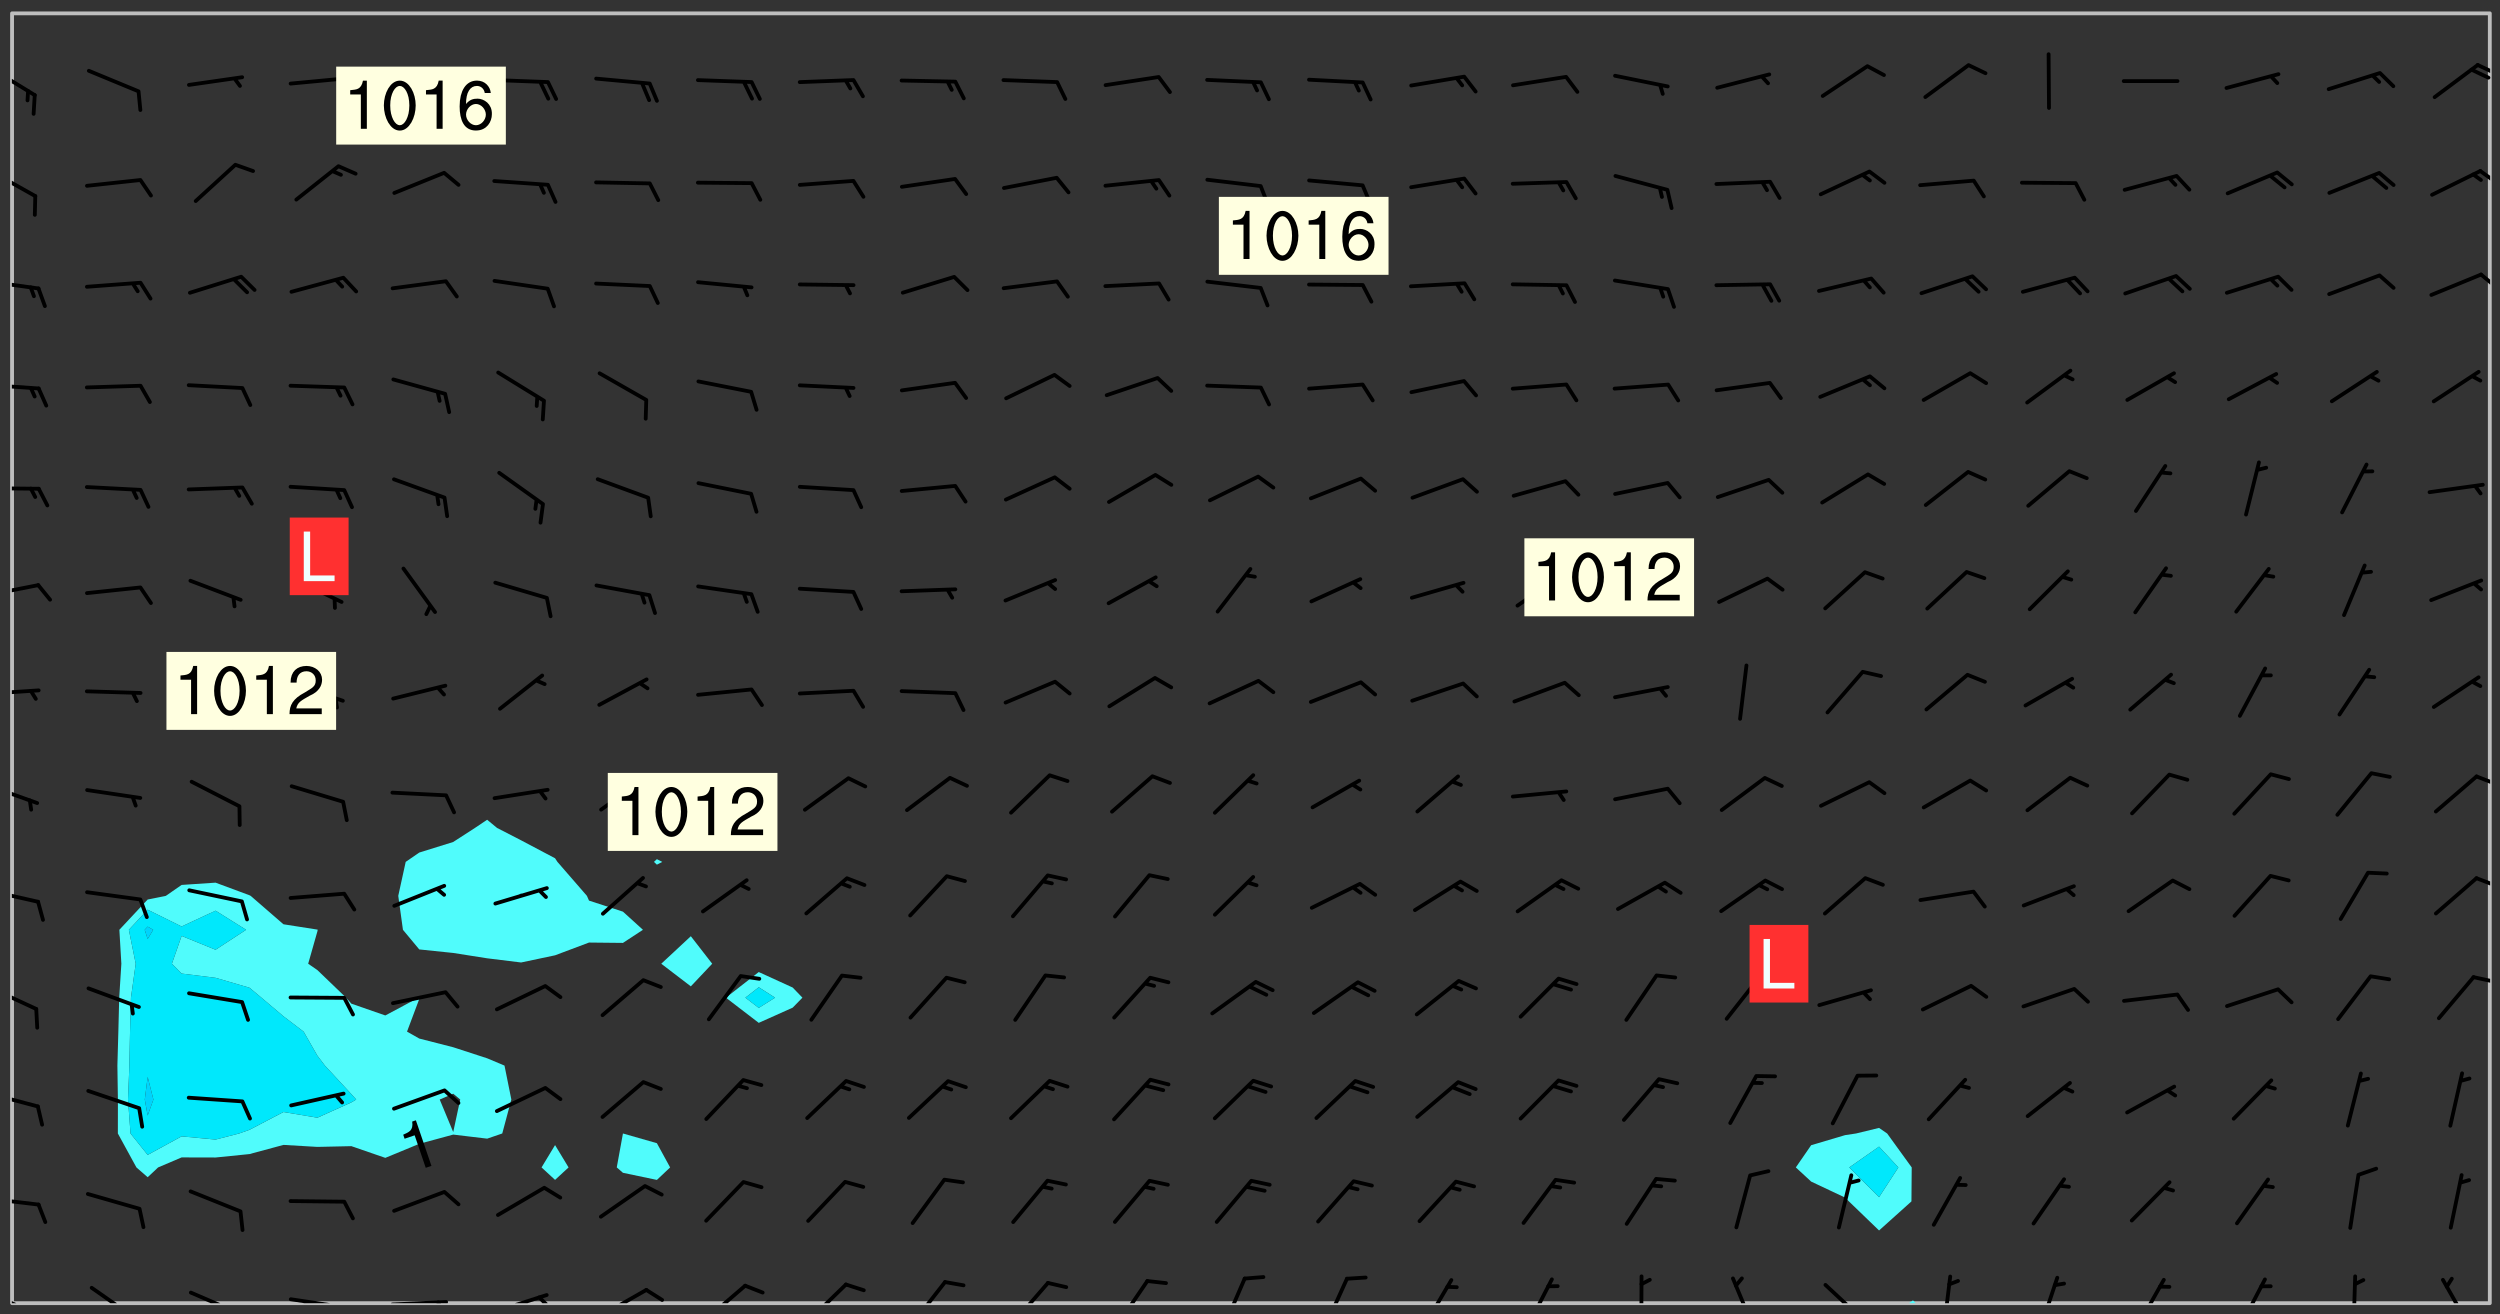 <svg xmlns="http://www.w3.org/2000/svg" role="img" xmlns:xlink="http://www.w3.org/1999/xlink" viewBox="142.45 309.95 326.84 171.84"><rect x="142.45" y="309.95" width="326.84" height="171.84" fill="#333333" stroke="none"/><defs><clipPath id="a"><path d="M144 311.672h1v168.656h-1zm0 0"/></clipPath><clipPath id="b"><path d="M144 311.672h324v168.656H144zm0 0"/></clipPath><clipPath id="c"><path d="M392 479h1v1.328h-1zm0 0"/></clipPath><clipPath id="d"><path d="M467 311.672h1v168.656h-1zm0 0"/></clipPath><clipPath id="e"><path d="M144 478h4v2.328h-4zm0 0"/></clipPath><clipPath id="f"><path d="M154 478h7v2.328h-7zm0 0"/></clipPath><clipPath id="g"><path d="M167 478h8v2.328h-8zm0 0"/></clipPath><clipPath id="h"><path d="M180 479h8v1.328h-8zm0 0"/></clipPath><clipPath id="i"><path d="M186 480h2v.328h-2zm0 0"/></clipPath><clipPath id="j"><path d="M193 479h9v1.328h-9zm0 0"/></clipPath><clipPath id="k"><path d="M199 479h2v1.328h-2zm0 0"/></clipPath><clipPath id="l"><path d="M206 479h9v1.328h-9zm0 0"/></clipPath><clipPath id="m"><path d="M212 479h3v1.328h-3zm0 0"/></clipPath><clipPath id="n"><path d="M220 478h8v2.328h-8zm0 0"/></clipPath><clipPath id="o"><path d="M226 478h4v2.328h-4zm0 0"/></clipPath><clipPath id="p"><path d="M234 477h7v3.328h-7zm0 0"/></clipPath><clipPath id="q"><path d="M247 477h7v3.328h-7zm0 0"/></clipPath><clipPath id="r"><path d="M261 477h6v3.328h-6zm0 0"/></clipPath><clipPath id="s"><path d="M274 477h6v3.328h-6zm0 0"/></clipPath><clipPath id="t"><path d="M288 477h5v3.328h-5zm0 0"/></clipPath><clipPath id="u"><path d="M302 476h4v4.328h-4zm0 0"/></clipPath><clipPath id="v"><path d="M315 476h4v4.328h-4zm0 0"/></clipPath><clipPath id="w"><path d="M328 477h5v3.328h-5zm0 0"/></clipPath><clipPath id="x"><path d="M341 476h5v4.328h-5zm0 0"/></clipPath><clipPath id="y"><path d="M356 476h2v4.328h-2zm0 0"/></clipPath><clipPath id="z"><path d="M368 476h4v4.328h-4zm0 0"/></clipPath><clipPath id="A"><path d="M380 477h7v3.328h-7zm0 0"/></clipPath><clipPath id="B"><path d="M396 476h2v4.328h-2zm0 0"/></clipPath><clipPath id="C"><path d="M408 476h4v4.328h-4zm0 0"/></clipPath><clipPath id="D"><path d="M421 477h5v3.328h-5zm0 0"/></clipPath><clipPath id="E"><path d="M435 476h4v4.328h-4zm0 0"/></clipPath><clipPath id="F"><path d="M449 476h2v4.328h-2zm0 0"/></clipPath><clipPath id="G"><path d="M461 477h5v3.328h-5zm0 0"/></clipPath><clipPath id="H"><path d="M144 466h4v2h-4zm0 0"/></clipPath><clipPath id="I"><path d="M144 452h4v3h-4zm0 0"/></clipPath><clipPath id="J"><path d="M144 438h4v5h-4zm0 0"/></clipPath><clipPath id="K"><path d="M465 437h3v2h-3zm0 0"/></clipPath><clipPath id="L"><path d="M144 426h4v3h-4zm0 0"/></clipPath><clipPath id="M"><path d="M465 424h3v2h-3zm0 0"/></clipPath><clipPath id="N"><path d="M144 412h4v4h-4zm0 0"/></clipPath><clipPath id="O"><path d="M465 411h3v2h-3zm0 0"/></clipPath><clipPath id="P"><path d="M144 399h4v2h-4zm0 0"/></clipPath><clipPath id="Q"><path d="M144 386h4v3h-4zm0 0"/></clipPath><clipPath id="R"><path d="M144 373h4v2h-4zm0 0"/></clipPath><clipPath id="S"><path d="M144 359h4v2h-4zm0 0"/></clipPath><clipPath id="T"><path d="M144 346h4v2h-4zm0 0"/></clipPath><clipPath id="U"><path d="M466 345h2v3h-2zm0 0"/></clipPath><clipPath id="V"><path d="M144 331h4v5h-4zm0 0"/></clipPath><clipPath id="W"><path d="M466 332h2v2h-2zm0 0"/></clipPath><clipPath id="X"><path d="M144 318h4v5h-4zm0 0"/></clipPath><clipPath id="Y"><path d="M466 318h2v2h-2zm0 0"/></clipPath><clipPath id="Z"><path d="M465 318h3v3h-3zm0 0"/></clipPath><g id="aa" clip-path="url(#clip1)"><path fill="#fff" fill-opacity="0" fill-rule="evenodd" d="M0 0h1000v1000H0zm0 0"/><path fill="#d3d3d3" fill-opacity="0" fill-rule="evenodd" d="M162.152 355.867l-.234.293.059.234.117.172.176.234.293.348.113.059.117-.172.059-.234.176-.176.465-.176h.699l.234.293.289.816.059.176.176.23.352.234.699.699.172.176.234.348.234.41.289.582.41.465.23.234.234.176.117.23.176.293.172 1.164v.234l.059.289.059.117.117.117.348.41.117.172.176.176.176.234.117.172.172.352.059.234.234.406.234-.059-.176.176-.059.93h-.582l-.234-.113-.348.113-.117.117-.059.293-.059.176-.117.172-.465.293-.059.234-.059.113v.645l.059.172v.41l.059.059v.406l.059.406.117.176.059.059.23.641-.059.293v.699l-.059.582v.234l-.059.23-.055.352v1.922l.055.117h.426l-.367.117-.023.352.891 1.168 1.742.539 1.34.359v.539l.09.809.535.715 1.52.27.891-.086.09 1.164.535.18 1.16-.18 2.055-.984 1.16-.363 1.879-.176 1.695-.18-.18.719-1.516.086-1.25.09-.805.27-1.074.809.27.719.535.898-.18.625-.266.809.266 1.078.625.898.805.18 1.25-.18-.266.723.098.504.055.293v.172l.059.293v.406l.176.117.352.117h.406l.293-.176.113-.117.059-.117.117-.23.059-.176.352-.465.23-.176.176-.059.176.059.059.176.117.988.055.469.059.172.117.234.176.059.816.059h.289l.117.234.059.406.059.352v1.105l.117.293.117.348.289.699.176.352.582.754.352.176.172.059.469.234.641.465.348.234.293.176.293.055.23.062.816.348.293.176.113.172.352.352.117.176.523.641v.289l.059.352v.348l.059.352.059.289.117.059.172.059h.176l.582.234.176.117.176.289.176.234.113.234.293.23.117.117v.41l.059.055.289.234.234.117.059.117.117.172.059.117.23.234.059.176.234.059.117.059-.117.113-.059.117v.117l-.117.293-.117.289v.582l.176.117.117.059.059.117.117.117.113.059.176.348.059.352.059.406v.176l-.059.176-.117.699v.172l.117.176.293.293h.406l.176.117.117.172.117.293v.234h-.527l-.23-.234h-.234l-.176.059-.059.699.059.348.117.176.176.41.117.23.289.469.176.055h.523l.234.059.758.641.059.293v.234l.059.059.23.348v.352l-.117.172v.293l.293.289.293.176.172.059.293.176.293.117.582.406.289.234.293.176.219.16.016.012.23.176.641.523.176.234.117.176.176.176.113.172v.641l.117.176.469.117.582.117.234.059.23.113.293.117.113.059.586.352.289.172.176.062.176.055.176.059.699.352.289.176.234.055.289.176.234.117.641.406.293.117.172.059.234.059.41.059.23.059.234.117.059.172-.41.176.469.059.059.293.113.234.176.055.234.059.176.059.406.117.641.234.117.172.059.234v.176l-.059.117-.059.406.234.234.117.059.348.117.641.23.176.117.289.117.176.176.234.465.582 1.105.176.176.348.176.176.117.352.117 1.047.523.234.059.465.113.293.059.465.176.758.582.234.234.348.465.176.176.289.234.816.699.293.176.289.289.293.176.293.289.695.641.176.176.293.234.289.234.469.289.641.582.348.234.234.293.348.348.352.465.934.992.348.406.117.176.234.059.113.117.645.176.23.113.234.059.293.176.23.117.934.699.406.406.234.176.406.176.234.117.816.348.348.234.234.117.293.289.23.117.758.352.352.172.23.059.293.117.234.059.871.176h.816l.469.23.172.059.875.699.465.117.293.059.176.059.23.059.469.059.348.059.352.059.406.059h.293l.172.059v.23l.176.176h.293l.348.059.352.059.699.117h.641l.465-.234.293-.176.172-.117.41-.172.289-.176.934-.465.469-.293.523-.293.465-.172.465-.176 1.051-.465.289-.117.41-.117.289-.117.527-.176 1.516-.699.582-.348.289-.059.293-.059.348-.117.875-.23.352-.117h.113l.234-.059.875-.234.234-.059h.812l.352-.059.816-.117.172-.059.352-.055.293-.059.23-.059.816-.176.176-.059h.348l.234-.059.465-.117.758-.172.234-.059h.348l.41-.117.289-.059 1.285-.059h.289l.41-.059.23-.059h.176l.875-.117h.406l.41-.117h.348l.352-.113.871-.059h1.75l1.047.289.41.117.289.117.352.117.289.117 1.051.172.289.059h.293l.293.059.172.059.41.059.172.059.117.059h.117l.117.059.352.059h.113l.41.066 1.922.395 1.926.395 1.52.449 1.695.719 2.145.805 1.605-.719 1.43-.805 1.16-1.078 1.25-.449 3.035-.719 1.875-.359 2.145-1.348 2.234-1.254 2.5-1.258 1.695-.449 1.785-.18 1.16-.27.625.539 1.34-.27.715-.988.984-1.344.445-.18.805-.359 1.875-.539 1.785-.449 1.25-.27 1.16-.09 1.699-.09 1.961-.27 1.25-.09h.539l.625-.09h.891l2.145-.18 2.41-.18 2.59-.09 1.695.18 1.609.09 1.43.359 1.16.719 1.875.988 1.16 1.527.266.715.629.09.355.898.535.539.535 1.527 1.074.359h.535l-.805.535.09 1.707.715 2.695.891.805.895.988.715 1.258 1.785.539 1.52-.18.355 1.344 1.609-.805.98-.539.27.27.316-.215.219-.145.801.449.449-.359h.355l.535-.27.539-.719.535-.27.625-.988 1.16.449.84.371 1.395.617 1.695-.18h1.605l1.785.09.18-1.707.535-1.344.805.27.492.848.402.406-.09.539v.359l.715.449.711-.27h1.43l.359.988.445 1.258.715 1.344 1.25.629 1.695.629.715-.18.18-.539.98-.09.449.359.086 1.258-.266.629-.535.18v.539l.715.984.266.539.984.988.801 1.078-.266.359-.09.898-.625 2.332-.355 2.066-.09 1.793-.18.719-.09.539v1.438l-.98 1.883-.359 1.707-.535.898-.805 1.168-.266.539 2.055 1.254.086.359-.355.539-.09-.18v.809l.09 1.438-.445.715-1.074.094-.266.715.535.898.805.719 1.16.809 1.34.27.445.359-.355.449-1.789-.09-1.25-.449-.715-.719-.625-.09-.176 3.59-.188 1.309h89.359V311.703h-55.27v49.082l.762.125 3.289.543 2.023 2.836v2.754l2.352.332 2.348.332h4.051l-1.379 4.16-2.023.707-2.023.703-.543.344-2.594 1.617-.188.117-2.023-2.078-.73-2.742-2.672-2.078-1.375-3.5-.066-.082-1.957-2.672 2.75-1.418v-49.082H294.422v91.414l.117.031.133.012.074.074.105.047.09.059.086.059.09.059.297.297.059.09.031.117.027.117.016.137-.031.117-.059.09-.059.086-.043.105-.047.102-.027.121v.145l.176.27.148.148.074.086.074.074.043.105.062.09.059.086.043.105.059.09.047.102.043.105.059.086.117.18.074.074.062.086.059.09.043.105.059.09.059.086.062.09.059.09.043.102.117.18.074.074.059.086.074.074.09.059.105.047h.148l.133-.016.133.016.102-.047.074-.074.047-.102-.016-.133v-.148l-.047-.105-.027-.117-.047-.102-.027-.121-.043-.102-.062-.09-.043-.102-.043-.105-.031-.117-.016-.133-.012-.137.086-.059.059-.086.121-.031.043.105.016.133v.117l.059.102.059.09.09.059.148.148.059.09.043.105-.012.102.086.059.105.047.086.059.09.059.074.074-.117.027-.105.047-.086.059-.074.074-.059.09-.062.086-.027.121-.047.102-.043.105-.031.117-.012.133-.016.133v.148l.027.117.047.105.043.102.059.09.074.074.09.059.074.074.09.059.059.09.043.105.047.102.117.031.133.016h.148l.117-.031.105.043.043.105.047.102.027.121L299.5 410l.027.117.031.121.027.117.105.043.102.047.133-.016.148.148.062.086.074.074.07.074.09.062.105.043.102.043.117.031.137.016.117-.031.074-.074.027-.117-.012-.133-.031-.121-.027-.117.043-.105h.117l.09.062.117.027h.148l.133.016h.148l.133.016.133-.016h.148l.133-.016.133-.012.137.012.117-.027.133-.016.191-.059-.059.176-.016.133-.027.121-.016.133-.059.086-.133.016-.105.047-.105.043-.117.031-.117.027-.266.031h-.148l-.133.016-.074.074.059.086.148.148.117.18.074.07.09.062.09.059.086.059.09.059.102.043.105.062.105.043.086.059.105.047.102.043.18.117.059.09-.043.102-.047.105.016.133.223.223.059.09.043.102.031.121.043.102.016.133.031.117.012.137.031.117.148.148.102.043.105.043.117.031.133.016.137.016h.117l.117-.031.09-.059.043-.105.047-.102.043-.105.031-.117.012-.133v-.148l-.012-.133-.016-.133-.031-.117-.043-.105-.047-.105-.043-.102-.043-.105-.016-.133.016-.133.027-.117.031-.117.027-.121.047-.102.09-.059.086-.062.074-.074.09-.059.223-.223.059-.086.074-.074.117-.18.059-.086v-.148l-.074-.074-.102-.047-.105-.043-.102-.043-.059-.09-.047-.105-.027-.117.09-.059.117-.031.102-.043.18-.117.148-.148.012-.133-.012-.105-.09-.059-.133.016h-.148l-.133.016-.133-.016-.121-.031-.086-.059-.074-.074-.059-.09-.062-.086-.117-.18-.059-.086.031-.121.086-.059.121-.031.059-.086v-.121l-.031-.117-.059-.09-.059-.086-.047-.105-.027-.117-.016-.133.059-.09.074-.074.09-.059.117-.18.074-.074.059-.086.148-.148.121-.031.133-.016.133.016.074.074.043.105.016.133-.031.117-.117.031-.133.012-.148.148-.043.105-.047.102-.027.121-.031.117v.148l.031.117.043.105.059.09.074.07.074.074.117.031.121.027.117-.027.133-.016h.117l.09.059.074.074.047.105.059.086.102.047.133.016.105.043.086.059-.012.105-.074.074-.18.117-.059.09-.09.059-.07.074-.074.074-.062.09-.027.117-.016.133.016.133-.016.133v.148l.016.133.027.117.031.121.074.074.09.059.086.059.09.059.117.031v.086l-.102.047-.09.059-.266.031-.117.027h-.148l-.105.043-.102.047-.059.09-.062.234-.012.133-.031.121-.016.133v.293l-.012.133.012.137.016.133.133.016.133.012.121.031.086.059.074.074.047.105.043.102.016.133v.445l-.016.133v.445l.031.266.027.117.016.133.031.117.086.211.031.266v.148l-.031.117-.027.117-.031.121-.027.117-.031.117-.031.121-.012.133-.016.133.09.059.117-.031.102.016.047.105-.031.266v.441l-.043.105-.047.105-.043.102-.043.105-.059.086-.031.121-.043.117-.031.117-.016.133.016.133.059.09.105.047.086.059.059.086-.012.137-.031.117-.043.102v.445l-.016.133v.148l-.031.117-.043.105-.027.117-.047.105-.043.102-.031.121-.027.117-.031.133-.031.117-.027.117-.043.105-.031.117-.031.121-.012.133-.016.133v.297l.027.117v.148l.047.398.027.117.059.09.121.031h.148l.133-.016.059.09v.117l-.059.09-.09.059-.102.043-.105.047-.09.059-.086.059-.137.016-.117-.031-.133-.016-.102.047-.062.086-.012.137-.016.133-.031.117-.027.117-.016.133-.031.121v.297l.016.133.031.117v.148l.012.133v.148l-.027.117-.047.102-.027.121-.031.117-.059.09-.074.074-.102.043-.105.047-.117.027-.121.031-.102-.047.059-.086.105-.047.027-.117.031-.117.027-.121.031-.117v-.148l.016-.133-.031-.117-.043-.105-.105.016-.074.074-.102.043-.09.062-.074.074-.043.102-.016.133-.031.117L304.25 426l-.031.117-.027.117-.031.121-.027.117-.031.117-.043.105-.09.059h-.09l-.117-.031-.031-.086.016-.137-.031-.117v-.148l-.012-.133v-.148l-.062-.234-.027-.121-.043-.102-.047-.105-.059-.086-.059-.09-.043-.105-.062-.086-.148-.148-.07-.074-.105-.047-.105-.043-.102-.043-.297-.297-.09-.074-.086-.059-.105-.043-.09-.062-.086-.059-.105-.043-.09-.059-.086-.062-.074-.07-.105-.047-.086-.059-.105-.043-.09-.062-.102-.043-.105-.043-.086-.059-.105-.047-.105-.043-.102-.047-.09-.059-.102-.043-.105-.043-.09-.062-.117-.027-.133-.016-.133.016H299.75l-.133.016-.117-.031-.09-.059-.074-.074-.09-.059-.102-.047h-.148l-.121-.027-.102-.043-.074-.074-.117-.18-.09-.059-.102-.043-.09-.062-.105-.043-.09-.059-.086-.059-.105-.047-.059-.086-.059-.09-.043-.105-.047-.102-.074-.074-.086-.059-.074-.074-.09-.059-.223-.223-.043-.105-.031-.266.105-.043h.145l.105.043.074.074.09.059.086.059.105.047.09.059.148.148.07.074.148.148.062.086.074.074.086.059.074.074.09.062.09.059.086.059.27.176.102.047.105.043.102.043.047-.074.059-.086.074-.074.07-.074.105.043.074.074.059.09.043.102.047.105.043.105.121.027.117-.027.074-.09.043-.105.059-.09.074-.074.105-.043.117-.027.133.012.09.059.148.148.059.09.043.105.047.102.043.105.043.102.105.047.105.043.133.016.086-.059.059-.09.074-.074.105-.043.117.027.105.047.102.043.105.043.102.047.18.117v.117l-.016.133.016.133.016.137.059.086.102.047.121.027.117.031h.148l.117-.031.059-.09.18-.117.059-.09.074-.074.059-.086.117-.18.18-.117.117.031.09.059.043.074-.016.133v.117l.09.059h.148l.133-.016.133-.012.266-.031.105-.043.117-.031.121-.027.074-.074.07-.074.062-.09-.016-.105-.047-.102-.102-.043-.105-.016-.117.027-.266.031h-.148l-.074-.074-.09-.059-.117-.031-.117-.027-.133-.016h-.148l-.133.016h-.297l-.105-.047-.148-.148-.043-.102-.059-.09.223-.223.086-.059.105-.043.117-.031.133-.016.133.016.137.016.102.043.133-.012.09-.062.102-.043.062-.09-.047-.102-.09-.059-.117-.031-.102-.043-.059-.09-.062-.09v-.117l.016-.133.105-.047.074-.07v-.121l-.09-.059-.031-.117.09-.059.074-.074.043-.105.059-.09.047-.102.016-.133v-.148l-.047-.105-.043-.102-.09-.059-.133-.016-.102-.043-.137-.016-.117-.031h-.445l-.133-.016-.133-.012-.133-.016-.117-.031h-.148l-.133-.016-.133-.012-.266-.031-.121-.043-.086-.059-.074-.074v-.148l.012-.133.105-.047.102-.043.133-.016h.152l.133-.016h.293l.121.031.102.043.09.059.234.062.121-.047.09-.059.102-.043.133-.016.105.043.102.047.133.012.121-.027h.145l.121-.031.117-.027.105-.047.074-.074.086-.059.148-.148.059-.086.047-.105.027-.117.016-.105-.102-.043-.09-.059-.117-.031-.105-.043-.09-.062-.074-.086-.074-.074-.102-.043-.105-.047-.102-.043-.059-.09-.047-.102-.086-.211-.062-.086-.059-.09-.074-.074-.086-.059h-.27l-.117.031-.09.059-.102.043-.133.016-.105-.016-.027-.117-.062-.09-.117-.031-.102-.043-.148-.148-.031-.117-.016-.105.074-.074.18-.117.117-.027.117-.031.137.016.102.043.105.043.102.047.105.043.117.031.133.016.117.027.133.016.105-.016.09-.059-.074-.074-.105-.043-.074-.074-.074-.09-.148-.148-.086-.059-.09-.059-.074-.074-.09-.059-.102-.047-.121-.027-.102-.047-.105-.043-.117-.031-.102-.043-.121-.031h-.148l-.117.031-.105.043-.086.062-.18.117-.086.059-.09.059-.105.047-.086.059-.105.043-.102.043-.105.047-.074.074-.059.09-.059.086-.047.105-.059.086-.074.074-.133-.012-.117-.031h-.117l-.074.074-.09.059-.074.074-.09.059-.086.059-.105.047-.102.043-.137.016-.102-.043-.148-.148-.105-.047h-.086l-.105.047-.102.043-.121.031-.117-.031-.074-.074v-.117l.031-.121.074-.07.059-.09.074-.074.117-.031.105-.043h.293l.133-.016.137-.016.102-.043.09-.059.102-.047.09-.059.133-.012.09.059.133.012.09-.059.086-.059.105-.043.09-.059.086-.062.09-.059.148-.148.059-.086.059-.09.105-.043.133-.016.117.027.121.031.059-.059.059-.09.031-.266.027-.117.105.012.133.016.102-.043.09-.059.059-.09.074-.074.059-.09.047-.102.012-.133-.012-.133-.047-.105-.148-.148-.059-.09-.059-.086-.043-.105v-.445l.016-.133v-.148l.012-.133-.059-.059-.09.059-.102-.043-.18-.117-.086-.059-.062-.09-.059-.09-.074-.074-.086-.059-.121.031-.102.012-.105.047-.086.059-.105.043-.148.148-.09.059-.086.059-.09.062-.105.043-.133.016v-.121l.105-.043.117-.031.074-.07.043-.105v-.148l-.027-.117-.148-.148-.133-.016h-.148l-.117.031-.105.043-.102.043-.09.062-.117.027-.074-.074.012-.133-.043-.102-.043-.105-.09-.059-.117.027-.121.031-.117.031-.102.043-.121.031-.102.043-.105.043-.09.059-.102.016v-.117l.016-.133-.059-.09-.074.043-.148.148-.059.09-.074.074-.047.105-.043.102-.074.074-.059.09-.074.074-.059.086-.074.074-.09.062-.074.07-.074.074-.102.016-.133.016-.105-.043v-.121l.148-.148.043-.102.059-.09.047-.102.043-.105.059-.09.031-.117.043-.102.031-.121.027-.117.047-.105.043-.102.043-.105.074-.07.09-.062.09-.059.102-.043h.297l.266-.031.105-.043-.074-.074-.117-.031-.105-.043-.09-.059-.102-.047-.09-.059-.102-.043-.105-.043-.09-.062-.086-.059-.105-.043-.102-.043-.121-.031-.117-.031-.102-.043L297.5 410.25l-.102-.043-.09-.059-.043-.105-.016-.133.102-.043.133-.016.137.016.133-.016.102-.043.059-.09.016-.105-.09-.059-.074-.074-.102-.043-.09-.059-.148-.148-.043-.105-.016-.133v-.293l-.059-.09-.09-.059-.074-.074-.043-.105-.031-.117-.059-.09-.074-.074-.117-.027-.074-.074-.09-.059-.09-.062-.086-.059-.074-.074-.059-.086-.047-.105-.086-.059-.148-.148-.195-.059-.133.016-.102.043-.074.074-.047.102-.043.105-.059.09-.059.086-.297.297-.09.059h-.086l-.062-.086-.043-.105.031-.117.059-.09.027-.117-.012-.133-.09-.062-.105.047-.117.027-.117.031-.27.176-.102.047-.117.027-.105.047-.09.059-.102.043-.059-.086-.047-.105.016-.133.047-.105.07-.074.074-.07.059-.09v-.148l-.043-.105h-.238l-.102.047-.031.117-.027.117-.031.121-.074.043-.133.016-.074-.047-.043-.102-.043-.105-.047-.102-.043-.105-.121.031-.102.043-.133.016-.117.031-.105.043-.09.059-.102.047-.121.027-.133.016-.102-.043-.059-.09-.047-.105-.043-.102-.043-.105v-.117l.059-.09.086-.059.18-.117.102-.047.105-.043.105-.059.102-.043.09-.062.102-.043.105-.059.102-.047.09-.059.105-.043.102-.043.09-.062.102-.043.137-.016.117.031.102.043.121.031.102.043.105.047.102.043.105.043.102.047.105.043.102.043.105.047.086.059.105.043.117.031.105.043.102.047.09.059.105.043.102.043.105.047.117.027.102.047.121.027h.148l.086-.059.016-.102.059-.09-.027-.117-.074-.074-.117-.18-.074-.074-.09-.074-.18-.117-.086-.059-.105-.043-.102-.047-.27-.176-.059-.09-.074-.074-.059-.09-.043-.102-.031-.117-.016-.137v-.562l-.012-.133-.016-.133-.031-.117-.016-.133-.012-.133-.031-.121-.223-.223-.059-.086-.016-.105.031-.117.133-.016v-91.414H172.992v1.453l-.059.234-.352 1.051-.172.523-.117.348-.176.41-.117.172-.234.293-.23.059h-.352l-.117.059-.23.406v.293l.117.176.23.23.117.234.641.758.293.465.176.234.23.352.234.348.641.816.176.465.172.41.117.695.176.469.117 1.398.059.465v.875l.117 1.047v4.781l-.059.465-.352 1.281-.176.523-.113.41-.352.93L172.934 336l-.234.582-.117.176-.172.348-.176.406-.352.816-.059.293-.113.293-.117.289-.059.176-.117.875-.059.406-.059.117-.059.176-.059.172-.23.527-.117.172v.234l-.117.234-.059.172-.176.586v.289l-.059.176v.293l-.059.113-.059.527v.172l-.055.234v2.621l-.176.816-.117.176-.176.234-.117.172-.113.234-.586.934-.23.289-.293.465-.176.234-.289.352-.352.699-.113.23-.176.41-.176.23-.406.527-.816.699-.293.172-.289.234-.176.117-.176.176-.523.406-.527.176-.172.176-.234.055-.641.176h-.758m12.211 31.023l-1.074.449.359.895 1.25-.715.445-.539-.98-.09"/><path fill="#d3d3d3" fill-opacity="0" fill-rule="evenodd" d="M201.508 416.598h-.895l.449.629.98.359.805-.09.445-.988-.176.09-.715-.355-.895.355m154.621 59.07l-.059-.523v-.293l.113-.293.059-.23.469-.469h.113l.117-.113.117-.059h.176l.234-.059h.348l.234.059.117.059.23.172.059.176.117.582v.293l-.117.176-.172.289-.176.176-.527.523-.23.234-.117.059h-.176l-.117-.059-.406-.293-.176-.117-.117-.059-.059-.113-.055-.117m6.641-10.957l-.059-.172v-1.109l.059-.172.176-.059.172-.059h.176l.234-.059.117.059.059.699-.059.172-.117.176-.117.059-.234.523-.113.059h-.234l-.059-.117m9.613-14.391l-.117-.176v-.699l.293-.875.117-.172.176-.352.113-.23.117-.293.352-.758.117-.23.172-.234h.176l.117-.059h.641l.117.059.234.234.172.113.352.293.117.117.113.176v.113l.117.059.117.117v.699l-.059.176v.23l-.059.176-.348 1.051-.117.23-.117.234-.117.059-.23.234-.641.289h-.875l-.41-.117-.641-.465"/><path fill="none" stroke="#bebebe" stroke-linecap="round" stroke-linejoin="round" stroke-miterlimit="10" stroke-width=".5" d="M467.957 311.695H144.027v168.625h323.93v-168.625"/><g clip-path="url(#a)"><path fill="#fff" fill-opacity="0" fill-rule="evenodd" d="M144 475.891v4.438h.004H144V311.672h.004H144v164.219"/></g><g clip-path="url(#b)"><path fill="#fff" fill-opacity="0" fill-rule="evenodd" d="M144.004 480.328V311.672h26.625v113.672l-4.438.297-2.062 1.43-2.375.48-3.699 3.957.262 4.438-.281 4.438-.113 4.438-.125 4.441.066 4.438-.008 4.438 2.426 4.438 1.473 1.281 1.363-1.281 3.074-1.309 4.438.012 4.438-.449 4.441-1.199 4.438.262 4.438-.098 4.438 1.531 4.441-1.836 4.438-1.207 4.438.531 1.973-.676 1.188-4.438-.895-4.438-2.266-.953-4.438-1.445-4.438-1.137-1.602-.906 1.602-4.27.082-.168-.082-.137-.09.137-4.352 2.324-4.438-1.543-.688-.781-3.75-3.605-1.207-.832 1.207-4.238.039-.199-.039-.027-4.438-.695-4.289-3.715-.152-.078-4.438-1.648V311.672h35.508V417.121l-1.598 1.07-2.84 1.836-4.438 1.383-1.773 1.219-.973 4.441.613 4.438 2.133 2.566 4.438.461 4.438.699 4.438.547 4.441-.938v24.809l-1.766 2.922 1.766 1.629 1.766-1.629-1.766-2.922v-24.809l4.438-1.668 4.438.047v24.914l-.809 4.438.809.703 4.438.93 1.73-1.633-1.73-3.168-4.438-1.27v-24.914l2.613-1.715-2.613-2.371-4.438-1.445-.273-.621-3.855-4.441-.309-.473-4.441-2.348-3.141-1.617-1.297-1.07V311.672h22.191v110.602l-.383.355.383.363.703-.363-.703-.355V311.672h4.438v120.676l-3.867 3.598 3.867 2.957 2.793-2.957-2.793-3.598V311.672h8.879v125.359l-4.297 3.352 4.297 3.293 4.438-1.988 1.273-1.305-1.273-1.324-4.438-2.027V311.672h146.465v145.734l-3.008.73-1.43.215-4.438 1.316-2.004 2.906 2.004 1.852 4.438 2.094.496.496 3.941 3.801 4.234-3.801.035-4.441-3.211-4.438-1.059-.73V311.672h79.887v168.656h-75.082l-.367-.371-.539.371h-248.004"/></g><path fill="#50fcfc" fill-rule="evenodd" d="M157.863 453.699l-.066-4.438.125-4.441.113-4.438.281-4.438-.262-4.438 3.699-3.957v1.328l-2.457 2.629.895 4.438-.621 4.438-.121 4.438-.086 4.441-.18 4.438.328 4.438 2.242 2.801 4.438-2.422 4.438.418 3.09-.797 1.348-.48 4.441-2.324 4.438.742 4.438-2 .637-.375-.637-.707-3.457-3.73-.98-1.289-1.805-3.152-2.633-2.004-2.879-2.434-1.562-1.301-4.438-1.297-4.438-.555-1.27-1.285 1.27-3.633 4.438 1.805 3.992-2.609-3.992-2.5-4.438 2.066-4.438-2.195v-1.328l2.375-.48 2.062-1.43 4.438-.297 4.438 1.648.152.078 4.289 3.715 4.438.695.039.027-.039.199-1.207 4.238 1.207.832 3.75 3.605.688.781 4.438 1.543 4.352-2.324.09-.137.082.137-.082.168-1.602 4.27 1.602.906 4.438 1.137v6.074l-1.766.762 1.766 4.254.914-4.254-.914-.762v-6.074l4.438 1.445 2.266.953.895 4.438-1.188 4.438-1.973.676-4.438-.531-4.438 1.207-4.441 1.836-4.438-1.531-4.438.098-4.438-.262-4.441 1.199-4.438.449-4.438-.012-3.074 1.309-1.363 1.281-1.473-1.281-2.426-4.438.008-4.438"/><path fill="#00e8fc" fill-rule="evenodd" d="M159.512 458.137l-.328-4.438.18-4.438.086-4.441.121-4.438.621-4.438-.895-4.438 2.457-2.629v2.215l-.387.414.387 1.203v18.027l-.375 2.961.375 2.094.754-2.094-.754-2.961v-18.027l.723-1.203-.723-.414v-2.215l4.438 2.195 4.438-2.066 3.992 2.5-3.992 2.609-4.438-1.805-1.27 3.633 1.27 1.285 4.438.555 4.438 1.297 1.562 1.301 2.879 2.434 2.633 2.004 1.805 3.152.98 1.289 3.457 3.73.637.707-.637.375-4.438 2-4.438-.742-4.441 2.324-1.348.48-3.09.797-4.438-.418-4.438 2.422-2.242-2.801"/><path fill="#00d4fc" fill-rule="evenodd" d="M161.754 432.711l-.387-1.203.387-.414.723.414-.723 1.203m0 23.082l-.375-2.094.375-2.961.754 2.961-.754 2.094"/><path fill="#50fcfc" fill-rule="evenodd" d="M195.129 431.508l-.613-4.438.973-4.441 1.773-1.219 4.438-1.383 2.84-1.836 1.598-1.07 1.297 1.07 3.141 1.617v6.934l-.457.328.457.129.273-.129-.273-.328v-6.934l4.441 2.348.309.473 3.855 4.441.273.621 4.438 1.445 2.613 2.371-2.613 1.715-4.438-.047-4.438 1.668-4.441.938-4.438-.547-4.438-.699-4.438-.461-2.133-2.566"/><path fill="#fff" fill-opacity="0" fill-rule="evenodd" d="M201.699 452.938l-1.766.762 1.766 4.254.914-4.254-.914-.762"/><path fill="#00e8fc" fill-rule="evenodd" d="M210.574 427.199l-.457-.129.457-.328.273.328-.273.129"/><path fill="#50fcfc" fill-rule="evenodd" d="M215.016 464.203l-1.766-1.629 1.766-2.922 1.766 2.922-1.766 1.629m8.875-.926l-.809-.703.809-4.438 4.438 1.27 1.73 3.168-1.73 1.633-4.438-.93m4.438-40.285l-.383-.363.383-.355.703.355-.703.363m4.438 15.91l-3.867-2.957 3.867-3.598 2.793 3.598-2.793 2.957m8.879 4.773l-4.297-3.293 4.297-3.352v1.988l-1.75 1.363 1.75 1.34 2.133-1.34-2.133-1.363v-1.988l4.438 2.027 1.273 1.324-1.273 1.305-4.438 1.988"/><path fill="#00e8fc" fill-rule="evenodd" d="M241.645 441.723l-1.75-1.34 1.75-1.363 2.133 1.363-2.133 1.34"/><path fill="#50fcfc" fill-rule="evenodd" d="M379.234 464.426l-2.004-1.852 2.004-2.906 4.438-1.316 1.43-.215 3.008-.73v2.445l-3.895 2.723 3.895 3.887 2.527-3.887-2.527-2.723v-2.445l1.059.73 3.211 4.438-.035 4.441-4.234 3.801-3.941-3.801-.496-.496-4.438-2.094"/><path fill="#00e8fc" fill-rule="evenodd" d="M388.109 466.461l-3.895-3.887 3.895-2.723 2.527 2.723-2.527 3.887"/><g clip-path="url(#c)"><path fill="#50fcfc" fill-rule="evenodd" d="M392.008 480.328l.539-.371.367.371h-.906"/></g><g clip-path="url(#d)"><path fill="#fff" fill-opacity="0" fill-rule="evenodd" d="M467.996 480.328H468V311.672h-.004H468v168.656h-.004"/></g><path fill="#fff" fill-opacity="0" fill-rule="evenodd" d="M195.652 465.398l5.531-1.887-3.219-9.426-5.531 1.887 3.219 9.426"/><path fill-rule="evenodd" d="M196.34 456.578l.48-.164 2.035 5.957-.746.254-1.449-4.25-1.316.449-.18-.527.512-.242.219-.133.191-.156.145-.199.098-.258.039-.324-.027-.406"/><g clip-path="url(#e)"><path fill="none" stroke="#000" stroke-linecap="round" stroke-linejoin="round" stroke-miterlimit="10" stroke-width=".5" d="M147.188 481.805l-6.375-2.953"/></g><g clip-path="url(#f)"><path fill="none" stroke="#000" stroke-linecap="round" stroke-linejoin="round" stroke-miterlimit="10" stroke-width=".5" d="M160.191 482.344l-5.754-4.031"/></g><g clip-path="url(#g)"><path fill="none" stroke="#000" stroke-linecap="round" stroke-linejoin="round" stroke-miterlimit="10" stroke-width=".5" d="M173.855 481.723l-6.453-2.785"/></g><g clip-path="url(#h)"><path fill="none" stroke="#000" stroke-linecap="round" stroke-linejoin="round" stroke-miterlimit="10" stroke-width=".5" d="M187.422 480.848l-6.953-1.039"/></g><g clip-path="url(#i)"><path fill="none" stroke="#000" stroke-linecap="round" stroke-linejoin="round" stroke-miterlimit="10" stroke-width=".5" d="M186.41 480.695l.41 1.16"/></g><g clip-path="url(#j)"><path fill="none" stroke="#000" stroke-linecap="round" stroke-linejoin="round" stroke-miterlimit="10" stroke-width=".5" d="M200.77 480.168l-7.02.32"/></g><g clip-path="url(#k)"><path fill="none" stroke="#000" stroke-linecap="round" stroke-linejoin="round" stroke-miterlimit="10" stroke-width=".5" d="M199.75 480.215l.625 1.059"/></g><g clip-path="url(#l)"><path fill="none" stroke="#000" stroke-linecap="round" stroke-linejoin="round" stroke-miterlimit="10" stroke-width=".5" d="M213.922 479.258l-6.695 2.141"/></g><g clip-path="url(#m)"><path fill="none" stroke="#000" stroke-linecap="round" stroke-linejoin="round" stroke-miterlimit="10" stroke-width=".5" d="M212.949 479.57l.879.855"/></g><g clip-path="url(#n)"><path fill="none" stroke="#000" stroke-linecap="round" stroke-linejoin="round" stroke-miterlimit="10" stroke-width=".5" d="M226.945 478.59l-6.109 3.477"/></g><g clip-path="url(#o)"><path fill="none" stroke="#000" stroke-linecap="round" stroke-linejoin="round" stroke-miterlimit="10" stroke-width=".5" d="M226.945 478.59l2.07 1.312"/></g><g clip-path="url(#p)"><path fill="none" stroke="#000" stroke-linecap="round" stroke-linejoin="round" stroke-miterlimit="10" stroke-width=".5" d="M239.871 478.039l-5.332 4.578"/></g><path fill="none" stroke="#000" stroke-linecap="round" stroke-linejoin="round" stroke-miterlimit="10" stroke-width=".5" d="M239.871 478.039l2.285.895"/><g clip-path="url(#q)"><path fill="none" stroke="#000" stroke-linecap="round" stroke-linejoin="round" stroke-miterlimit="10" stroke-width=".5" d="M253.043 477.883L248 482.777"/></g><path fill="none" stroke="#000" stroke-linecap="round" stroke-linejoin="round" stroke-miterlimit="10" stroke-width=".5" d="M253.043 477.883l2.336.75"/><g clip-path="url(#r)"><path fill="none" stroke="#000" stroke-linecap="round" stroke-linejoin="round" stroke-miterlimit="10" stroke-width=".5" d="M266 477.562l-4.328 5.531"/></g><path fill="none" stroke="#000" stroke-linecap="round" stroke-linejoin="round" stroke-miterlimit="10" stroke-width=".5" d="M266 477.562l2.418.426"/><g clip-path="url(#s)"><path fill="none" stroke="#000" stroke-linecap="round" stroke-linejoin="round" stroke-miterlimit="10" stroke-width=".5" d="M279.453 477.676l-4.605 5.305"/></g><path fill="none" stroke="#000" stroke-linecap="round" stroke-linejoin="round" stroke-miterlimit="10" stroke-width=".5" d="M279.453 477.676l2.391.551"/><g clip-path="url(#t)"><path fill="none" stroke="#000" stroke-linecap="round" stroke-linejoin="round" stroke-miterlimit="10" stroke-width=".5" d="M292.449 477.426l-3.965 5.805"/></g><path fill="none" stroke="#000" stroke-linecap="round" stroke-linejoin="round" stroke-miterlimit="10" stroke-width=".5" d="M292.449 477.426l2.438.273"/><g clip-path="url(#u)"><path fill="none" stroke="#000" stroke-linecap="round" stroke-linejoin="round" stroke-miterlimit="10" stroke-width=".5" d="M305.176 477.105l-2.789 6.449"/></g><path fill="none" stroke="#000" stroke-linecap="round" stroke-linejoin="round" stroke-miterlimit="10" stroke-width=".5" d="M305.176 477.105l2.445-.199"/><g clip-path="url(#v)"><path fill="none" stroke="#000" stroke-linecap="round" stroke-linejoin="round" stroke-miterlimit="10" stroke-width=".5" d="M318.543 477.125l-2.895 6.406"/></g><path fill="none" stroke="#000" stroke-linecap="round" stroke-linejoin="round" stroke-miterlimit="10" stroke-width=".5" d="M318.543 477.125l2.449-.156"/><g clip-path="url(#w)"><path fill="none" stroke="#000" stroke-linecap="round" stroke-linejoin="round" stroke-miterlimit="10" stroke-width=".5" d="M332.195 477.301l-3.566 6.055"/></g><path fill="none" stroke="#000" stroke-linecap="round" stroke-linejoin="round" stroke-miterlimit="10" stroke-width=".5" d="M331.676 478.184l1.227.051"/><g clip-path="url(#x)"><path fill="none" stroke="#000" stroke-linecap="round" stroke-linejoin="round" stroke-miterlimit="10" stroke-width=".5" d="M345.336 477.207l-3.219 6.246"/></g><path fill="none" stroke="#000" stroke-linecap="round" stroke-linejoin="round" stroke-miterlimit="10" stroke-width=".5" d="M344.867 478.113l1.227-.016"/><g clip-path="url(#y)"><path fill="none" stroke="#000" stroke-linecap="round" stroke-linejoin="round" stroke-miterlimit="10" stroke-width=".5" d="M357.059 476.816l-.035 7.027"/></g><path fill="none" stroke="#000" stroke-linecap="round" stroke-linejoin="round" stroke-miterlimit="10" stroke-width=".5" d="M357.051 477.836l1.086-.57"/><g clip-path="url(#z)"><path fill="none" stroke="#000" stroke-linecap="round" stroke-linejoin="round" stroke-miterlimit="10" stroke-width=".5" d="M369.008 477.086l2.699 6.488"/></g><path fill="none" stroke="#000" stroke-linecap="round" stroke-linejoin="round" stroke-miterlimit="10" stroke-width=".5" d="M369.398 478.027l.781-.945"/><g clip-path="url(#A)"><path fill="none" stroke="#000" stroke-linecap="round" stroke-linejoin="round" stroke-miterlimit="10" stroke-width=".5" d="M381.102 477.934l5.141 4.789"/></g><g clip-path="url(#B)"><path fill="none" stroke="#000" stroke-linecap="round" stroke-linejoin="round" stroke-miterlimit="10" stroke-width=".5" d="M397.414 476.84l-.855 6.977"/></g><path fill="none" stroke="#000" stroke-linecap="round" stroke-linejoin="round" stroke-miterlimit="10" stroke-width=".5" d="M397.289 477.855l1.145-.438"/><g clip-path="url(#C)"><path fill="none" stroke="#000" stroke-linecap="round" stroke-linejoin="round" stroke-miterlimit="10" stroke-width=".5" d="M411.41 476.996l-2.219 6.668"/></g><path fill="none" stroke="#000" stroke-linecap="round" stroke-linejoin="round" stroke-miterlimit="10" stroke-width=".5" d="M411.086 477.965l1.211-.203"/><g clip-path="url(#D)"><path fill="none" stroke="#000" stroke-linecap="round" stroke-linejoin="round" stroke-miterlimit="10" stroke-width=".5" d="M425.34 477.27l-3.449 6.121"/></g><path fill="none" stroke="#000" stroke-linecap="round" stroke-linejoin="round" stroke-miterlimit="10" stroke-width=".5" d="M424.84 478.16l1.227.027"/><g clip-path="url(#E)"><path fill="none" stroke="#000" stroke-linecap="round" stroke-linejoin="round" stroke-miterlimit="10" stroke-width=".5" d="M438.559 477.215l-3.254 6.23"/></g><path fill="none" stroke="#000" stroke-linecap="round" stroke-linejoin="round" stroke-miterlimit="10" stroke-width=".5" d="M438.086 478.121l1.227-.012"/><g clip-path="url(#F)"><path fill="none" stroke="#000" stroke-linecap="round" stroke-linejoin="round" stroke-miterlimit="10" stroke-width=".5" d="M450.355 476.816l-.219 7.023"/></g><path fill="none" stroke="#000" stroke-linecap="round" stroke-linejoin="round" stroke-miterlimit="10" stroke-width=".5" d="M450.324 477.84l1.102-.543"/><g clip-path="url(#G)"><path fill="none" stroke="#000" stroke-linecap="round" stroke-linejoin="round" stroke-miterlimit="10" stroke-width=".5" d="M461.828 477.273l3.469 6.109"/></g><path fill="none" stroke="#000" stroke-linecap="round" stroke-linejoin="round" stroke-miterlimit="10" stroke-width=".5" d="M462.332 478.164l.656-1.039"/><g clip-path="url(#H)"><path fill="none" stroke="#000" stroke-linecap="round" stroke-linejoin="round" stroke-miterlimit="10" stroke-width=".5" d="M147.488 467.434l-6.977-.84"/></g><path fill="none" stroke="#000" stroke-linecap="round" stroke-linejoin="round" stroke-miterlimit="10" stroke-width=".5" d="M147.488 467.434l.887 2.285m12.316-1.738l-6.754-1.934m6.754 1.934l.512 2.402m12.688-2.062l-6.523-2.613m6.523 2.613l.266 2.441m13.301-3.707l-7.023-.082m7.023.082l1.129 2.18m11.961-3.457l-6.574 2.473m6.574-2.473l1.844 1.621m11.215-2.164l-6.059 3.559m6.059-3.559l2.09 1.285m11.078-1.512l-5.77 4.012m5.77-4.012l2.184 1.121m10.688-1.645l-4.879 5.059m4.879-5.059l2.359.676m10.934-.695l-4.836 5.098m4.836-5.098l2.367.656m10.605-.945l-4.148 5.676m4.148-5.676l2.43.352m11.055-.219l-4.488 5.41m4.488-5.41l2.402.5m-3.055.289l1.199.246m12.789-1.02l-4.527 5.379m4.527-5.379l2.398.516m-3.059.27l1.199.258m12.773-1.043l-4.523 5.379m4.523-5.379l2.398.516m-3.055.27l2.398.512m11.633-1.242l-4.645 5.27m4.645-5.27l2.387.566m-3.062.199l1.195.285m12.855-1l-4.762 5.168m4.762-5.168l2.371.621m-3.066.133l1.188.309m12.539-1.297l-4.195 5.637m4.195-5.637l2.426.367m-3.035.453l1.211.184m12.539-1.125l-3.848 5.879m3.848-5.879l2.445.223m-3.004.633l1.223.113m11.629-1.426l-1.805 6.793m1.805-6.793l2.391-.559m10.836.539l-1.629 6.832m1.395-5.84l1.188-.309m13.273-.328l-3.449 6.121m2.949-5.23l1.227.031m12.859-.754l-3.992 5.785m3.41-4.941l1.219.141m13.152-.594l-4.938 5.004m4.219-4.273l1.176.348m12.422-1.441l-4.066 5.73m3.477-4.898l1.215.16m11.191-1.598l-1.07 6.941m1.07-6.941l2.32-.809m11.172.84l-1.426 6.879m1.219-5.879l1.18-.344"/><g clip-path="url(#I)"><path fill="none" stroke="#000" stroke-linecap="round" stroke-linejoin="round" stroke-miterlimit="10" stroke-width=".5" d="M147.395 454.602l-6.789-1.805"/></g><path fill="none" stroke="#000" stroke-linecap="round" stroke-linejoin="round" stroke-miterlimit="10" stroke-width=".5" d="M147.395 454.602l.559 2.387m12.691-2.16l-6.656-2.258m6.656 2.258l.395 2.422m13.098-3.309l-7.012-.484m7.012.484l.996 2.242m12.238-3.258l-6.855 1.543m5.859-1.316l.801.93m13.387-1.578l-6.605 2.391m6.605-2.391l1.82 1.645m11.363-1.965l-6.34 3.027m6.34-3.027l1.973 1.461m10.844-2.227l-5.344 4.562m5.344-4.562l2.281.898m10.781-1.164l-4.84 5.094m4.84-5.094l2.363.656m-3.066.082l1.18.328m12.965-.945l-5.09 4.848m5.09-4.848l2.328.777m-3.07-.07l1.164.387m12.91-1.074l-5.125 4.809m5.125-4.809l2.32.793m-3.066-.094l1.16.398m12.863-1.133l-5.051 4.883m5.051-4.883l2.336.758m-3.07-.047l1.168.379m12.73-1.238l-4.746 5.18m4.746-5.18l2.375.613m-3.066.141l2.375.613m11.773-1.23l-5.031 4.906m5.031-4.906l2.336.746m-3.07-.031l2.34.746m11.738-1.43l-5.09 4.844m5.09-4.844l2.328.773m-3.07-.07l2.328.773m11.863-1.328l-5.359 4.547m5.359-4.547l2.281.906m-3.062-.246l2.281.906m11.613-1.789l-4.953 4.988m4.953-4.988l2.348.711m-3.07.016l2.352.711m11.5-1.605l-4.582 5.328m4.582-5.328l2.395.539m-3.062.234l1.199.27m12.195-1.453l-3.406 6.145m3.406-6.145l2.453.043m-2.949.852l1.227.023m12.504-.961l-3.242 6.234m3.242-6.234l2.453-.023m11.625.559l-4.77 5.164m4.074-4.414l1.188.312m13.203-.648l-5.531 4.336m4.727-3.703l1.121.496m13.312-.652l-6.156 3.383m5.262-2.891l1.023.672m12.566-1.98l-4.918 5.016m4.203-4.285l1.176.344m11.25-1.973l-1.711 6.812m1.465-5.824l1.188-.293m12.289-.719l-1.543 6.855m1.32-5.855l1.184-.324"/><g clip-path="url(#J)"><path fill="none" stroke="#000" stroke-linecap="round" stroke-linejoin="round" stroke-miterlimit="10" stroke-width=".5" d="M147.188 441.863l-6.375-2.961"/></g><path fill="none" stroke="#000" stroke-linecap="round" stroke-linejoin="round" stroke-miterlimit="10" stroke-width=".5" d="M147.188 441.863l.129 2.449m13.293-2.711l-6.59-2.434m5.633 2.078l.164 1.215m14.281-1.5l-6.934-1.152m6.934 1.152l.781 2.324m12.578-2.879l-7.023-.047m7.023.047l1.141 2.176m12.102-2.914l-6.879 1.434m6.879-1.434l1.57 1.887m11.469-2.695l-6.328 3.051m6.328-3.051l1.98 1.449m10.84-2.215l-5.336 4.578m5.336-4.578l2.285.895m10.445-1.434l-4.168 5.656m4.168-5.656l2.43.359m10.805-.418l-4.004 5.777m4.004-5.777l2.434.285m11.23-.008l-4.703 5.219m4.703-5.219l2.383.598m10.555-.895l-3.949 5.812m3.949-5.812l2.438.262m11.262.039l-4.715 5.211m4.715-5.211l2.379.598m-3.066.16l1.191.301m13.301-.512l-5.695 4.117m5.695-4.117l2.203 1.082m-3.031-.48l2.203 1.078m11.973-1.633l-5.762 4.023m5.762-4.023l2.184 1.117m-3.023-.531l2.188 1.117m11.836-1.879l-5.496 4.379m5.496-4.379l2.25.977m-3.051-.34l1.125.488m12.723-1.426l-4.961 4.977m4.961-4.977l2.348.711m-3.07.012l2.348.715m11.184-1.855l-3.949 5.812m3.949-5.812l2.441.27m11.07-.125l-4.344 5.523m4.344-5.523l2.414.434m-3.047.371l1.211.215m13.941.773l-6.754 1.941m5.773-1.66l.852.883m13.223-1.742l-6.309 3.094m6.309-3.094l1.988 1.438m11.496-1.031l-6.645 2.285m6.645-2.285l1.793 1.672m11.688-.945l-6.977.832m6.977-.832l1.398 2.016m11.766-2.695l-6.676 2.191m6.676-2.191l1.77 1.699m10.332-3.402l-4.25 5.598m4.25-5.598l2.422.391m11.035-.277l-4.535 5.367"/><g clip-path="url(#K)"><path fill="none" stroke="#000" stroke-linecap="round" stroke-linejoin="round" stroke-miterlimit="10" stroke-width=".5" d="M465.828 437.699l2.398.52"/></g><g clip-path="url(#L)"><path fill="none" stroke="#000" stroke-linecap="round" stroke-linejoin="round" stroke-miterlimit="10" stroke-width=".5" d="M147.426 427.844l-6.852-1.551"/></g><path fill="none" stroke="#000" stroke-linecap="round" stroke-linejoin="round" stroke-miterlimit="10" stroke-width=".5" d="M147.426 427.844l.645 2.367m12.727-2.668l-6.965-.949m6.965.949l.848 2.305m12.422-2.055l-6.875-1.449m6.875 1.449l.68 2.359m12.703-3.363l-7.008.559m7.008-.559l1.32 2.07m11.754-3.098L194 428.375m5.574-2.23l.938.789m13.43-.875l-6.73 2.02m5.75-1.727l.863.871m12.688-2.492l-5.242 4.676m4.48-3.996l1.152.426m13.164-.809l-5.719 4.082m4.887-3.488l1.098.547m12.844-1.398l-5.312 4.598m5.312-4.598l2.289.883m-3.059-.215l1.141.441m12.684-1.379l-4.789 5.137m4.789-5.137l2.371.633m10.828-.738l-4.555 5.348m4.555-5.348l2.395.527m-3.059.25l1.199.262m12.75-1.066l-4.496 5.402m4.496-5.402l2.402.504m11.168-.27l-5.008 4.934m4.277-4.215l1.172.367m13.516-.184l-6.293 3.129m6.293-3.129l1.996 1.426m-2.91-.969l.996.711m13.066-1.469l-5.957 3.73m5.957-3.73l2.125 1.227m-2.992-.684l1.062.613m13.008-1.324l-5.734 4.066m5.734-4.066l2.191 1.102m-3.027-.508l1.098.551m13.25-.832l-6.129 3.441m6.129-3.441l2.066 1.328m-2.957-.828l1.031.664m12.996-1.445l-5.773 4.004m5.773-4.004l2.184 1.125m-3.023-.543l1.09.562m12.824-1.457l-5.289 4.629m5.289-4.629l2.293.871m11.848.891l-6.941 1.105m6.941-1.105l1.477 1.957m11.648-2.664l-6.559 2.52m5.602-2.152l.93.801m12.949-1.91l-5.773 4.004m5.773-4.004l2.18 1.125m10.602-1.734l-4.707 5.223m4.707-5.223l2.379.594m10.367-1.008l-3.57 6.051m3.57-6.051l2.453.109m11.73.609l-5.305 4.613"/><g clip-path="url(#M)"><path fill="none" stroke="#000" stroke-linecap="round" stroke-linejoin="round" stroke-miterlimit="10" stroke-width=".5" d="M466.215 424.762l2.289.879"/></g><g clip-path="url(#N)"><path fill="none" stroke="#000" stroke-linecap="round" stroke-linejoin="round" stroke-miterlimit="10" stroke-width=".5" d="M147.309 414.938l-6.617-2.367"/></g><path fill="none" stroke="#000" stroke-linecap="round" stroke-linejoin="round" stroke-miterlimit="10" stroke-width=".5" d="M146.348 414.594l.176 1.211m14.266-1.535l-6.949-1.031m5.941.879l.41 1.156m13.562.086l-6.25-3.211m6.25 3.211l.035 2.453m13.52-3.043l-6.727-2.031m6.727 2.031l.477 2.406m12.984-3.246l-7.02-.352m7.02.352l1.043 2.223m12.234-2.945l-6.941 1.094m5.93-.934l.738.98m12.973-2.641l-5.711 4.094m4.879-3.5l1.102.547m12.711-1.543l-5.043 4.895m4.309-4.18l1.168.375m13.207-.703l-5.691 4.125m5.691-4.125l2.203 1.078m11.074-1.125l-5.621 4.219m5.621-4.219l2.223 1.043m10.809-1.379l-5.051 4.891m5.051-4.891l2.332.754m11.102-.625l-5.285 4.629m5.285-4.629l2.293.871m10.891-1.012l-5.023 4.914m4.293-4.199l1.168.371m13.414-.375L314.047 415.5m5.211-2.984l1.039.652m12.773-1.711l-5.32 4.59m4.547-3.922l1.145.445m13.781.848l-6.992.672m5.977-.574l.676 1.023m13.602-1.477l-6.887 1.383m6.887-1.383l1.559 1.898m11.133-3.305l-5.637 4.195m5.637-4.195l2.215 1.051m11.438-.496l-6.312 3.086m6.312-3.086l1.984 1.438m11.215-1.652l-6.082 3.516m6.082-3.516l2.082 1.297m10.992-1.664l-5.598 4.25m5.598-4.25l2.227 1.031m10.723-1.441l-4.871 5.066m4.871-5.066l2.359.672m10.906-.715l-4.77 5.156m4.77-5.156l2.375.625m10.781-.766l-4.449 5.438m4.449-5.438l2.406.48m11.344-.055l-5.324 4.586"/><g clip-path="url(#O)"><path fill="none" stroke="#000" stroke-linecap="round" stroke-linejoin="round" stroke-miterlimit="10" stroke-width=".5" d="M466.223 411.461l2.289.887"/></g><g clip-path="url(#P)"><path fill="none" stroke="#000" stroke-linecap="round" stroke-linejoin="round" stroke-miterlimit="10" stroke-width=".5" d="M147.504 400.207l-7.008.465"/></g><path fill="none" stroke="#000" stroke-linecap="round" stroke-linejoin="round" stroke-miterlimit="10" stroke-width=".5" d="M146.484 400.273l.648 1.043m13.695-.77l-7.023-.215m6 .184l.543 1.098m13.004 1.047l-5.441-4.445m5.441 4.445l-.48 2.41m14.402-3.504l-6.656-2.258m5.688 1.93l.199 1.211m14.168-2.855l-6.82 1.691m5.828-1.445l.816.91m12.84-2.484l-5.52 4.348m4.715-3.715l1.125.492m13.328-.617l-6.188 3.328m5.289-2.844l1.02.684m13.598.148l-6.992.699m6.992-.699l1.359 2.039m11.969-1.871l-7.02.359m7.02-.359l1.258 2.105m12.059-1.789l-7.023-.27m7.023.27l1.066 2.207m11.973-3.707l-6.473 2.73m6.473-2.73l1.906 1.547m11.156-2.035l-5.969 3.707m5.969-3.707l2.121 1.23m11.402-.852l-6.383 2.945m6.383-2.945l1.953 1.484m11.441-1.297l-6.543 2.57m6.543-2.57l1.863 1.594m11.508-1.434l-6.656 2.25m6.656-2.25L335.523 401m11.496-1.789l-6.586 2.453m6.586-2.453l1.836 1.629m11.637-1.066l-6.902 1.332m5.898-1.141l.77.953m10.516-3.969l-.836 6.977m16.035-6.141l-4.605 5.309m4.605-5.309l2.395.551m11.305-.164l-5.371 4.531m5.371-4.531l2.277.914m11.402-.395l-6.098 3.492m5.211-2.984l1.035.656m12.785-1.703l-5.336 4.574m4.559-3.91l1.141.449m11.938-1.926l-3.309 6.199m2.828-5.297h1.227m12.859-.73l-3.891 5.852m3.324-5l1.223.121m13.641.012l-5.855 3.883m5.004-3.316l1.078.582"/><g clip-path="url(#Q)"><path fill="none" stroke="#000" stroke-linecap="round" stroke-linejoin="round" stroke-miterlimit="10" stroke-width=".5" d="M147.449 386.449l-6.898 1.352"/></g><path fill="none" stroke="#000" stroke-linecap="round" stroke-linejoin="round" stroke-miterlimit="10" stroke-width=".5" d="M147.449 386.449l1.547 1.902m11.812-1.598l-6.988.738m6.988-.738l1.375 2.035m11.73-.418l-6.57-2.496m5.617 2.133l.152 1.215m13.996-.574l-6.328-3.051m5.41 2.605l.047 1.227m13.086.535l-4.129-5.684m3.527 4.859l-.535 1.102m15.758-2.125l-6.742-1.988m6.742 1.988l.492 2.402m12.91-2.762l-6.914-1.27m6.914 1.27l.738 2.34m-1.746-2.523l.371 1.168m13.973-1.113l-6.957-1.012m6.957 1.012l.828 2.309m-1.84-2.457l.414 1.156m13.941-1.301l-7.016-.422m7.016.422l1.02 2.23m12.301-2.57l-7.023.254m6-.219l.617 1.062m13.457-2.309l-6.496 2.676m5.551-2.285l.945.781m13.145-1.527l-6.156 3.387m5.262-2.895l1.027.672m12.246-2.258l-4.281 5.574m3.656-4.762l1.211.203m13.785.316l-6.395 2.91m5.465-2.484l.973.746m13.449-.691l-6.75 1.949m5.77-1.664l.855.879m12.949-2.195l-5.766 4.012m4.926-3.43l1.094.562m13.219-.895L354 388.879m5.199-3l1.039.648m13.281-.93l-6.328 3.055m6.328-3.055l1.98 1.449m10.77-2.285l-5.199 4.727m5.199-4.727l2.312.828m10.977-.859l-5.145 4.785m5.145-4.785l2.32.805m10.914-.891l-4.984 4.957m4.258-4.234l1.176.363m12.387-1.488l-4.023 5.762m3.438-4.922l1.219.148m12.797-.902l-4.254 5.59m3.637-4.777l1.211.199m11.945-1.461l-2.703 6.488m2.309-5.543l1.223-.117m14.406 1.133l-6.543 2.566m5.594-2.191l.93.797"/><g clip-path="url(#R)"><path fill="none" stroke="#000" stroke-linecap="round" stroke-linejoin="round" stroke-miterlimit="10" stroke-width=".5" d="M147.512 373.848l-7.023-.078"/></g><path fill="none" stroke="#000" stroke-linecap="round" stroke-linejoin="round" stroke-miterlimit="10" stroke-width=".5" d="M147.512 373.848l1.129 2.18m-2.148-2.191l.562 1.09m13.77-.934l-7.02-.367m7.02.367l1.035 2.223m-2.055-2.277l.516 1.113m13.82-1.371l-7.023.258m7.023-.258l1.23 2.121m-2.25-2.086l.613 1.062m13.719-.754l-7.016-.434m7.016.434l1.016 2.234m-2.039-2.297l.512 1.117m13.621-.074l-6.605-2.391m6.605 2.391l.348 2.43m-1.309-2.777l.176 1.215m13.656-.02l-5.719-4.086m5.719 4.086l-.32 2.43m-.512-3.023l-.16 1.215m14.746-1.453l-6.594-2.422m6.594 2.422l.336 2.43m13.125-2.945l-6.887-1.391m6.887 1.391l.703 2.352m12.676-2.832l-7.012-.43m7.012.43l1.016 2.234m12.289-2.781l-6.996.664m6.996-.664l1.352 2.051m11.664-3.176l-6.395 2.914m6.395-2.914l1.945 1.492m11.211-1.805l-6.074 3.535m6.074-3.535l2.082 1.297m11.348-1.078l-6.305 3.102m6.305-3.102l1.988 1.438m11.441-1.18l-6.535 2.586m6.535-2.586l1.867 1.59m11.48-1.508l-6.598 2.422m6.598-2.422l1.828 1.637m11.57-1.379l-6.766 1.906m6.766-1.906l1.695 1.77m11.676-1.535l-6.879 1.438m6.879-1.438l1.57 1.883m11.633-2.289l-6.656 2.25m6.656-2.25l1.785 1.684m11.195-2.398l-5.988 3.68m5.988-3.68l2.117 1.246m10.973-1.57l-5.535 4.328m5.535-4.328l2.242.996m10.992-1.094l-5.375 4.523m5.375-4.523l2.277.914m10.273-1.594l-3.844 5.883m3.285-5.027l1.223.109m11.574-1.434l-1.691 6.82m1.445-5.828l1.191-.297m13.121-.414l-3.195 6.258m2.73-5.348l1.227-.023m14.438 1.758l-6.961.969m5.945-.828l.723.992"/><g clip-path="url(#S)"><path fill="none" stroke="#000" stroke-linecap="round" stroke-linejoin="round" stroke-miterlimit="10" stroke-width=".5" d="M147.504 360.738l-7.008-.492"/></g><path fill="none" stroke="#000" stroke-linecap="round" stroke-linejoin="round" stroke-miterlimit="10" stroke-width=".5" d="M147.504 360.738l.996 2.242m-2.016-2.312l.5 1.121m13.844-1.406l-7.023.219m7.023-.219l1.219 2.129m12.094-1.832l-7.02-.371m7.02.371l1.035 2.223m12.281-2.293l-7.023-.234m7.023.234l1.078 2.207m-2.102-2.238l.539 1.102m13.672-.246l-6.77-1.879m6.77 1.879l.531 2.395m-1.516-2.668l.266 1.195m13.641-.02l-5.984-3.684m5.984 3.684l-.156 2.449m-.715-2.984l-.078 1.223m14.324-.789l-6.102-3.484m6.102 3.484l-.074 2.453m13.785-3.516l-6.895-1.359m6.895 1.359l.711 2.352m12.668-2.859l-7.02-.34m5.996.289l.523 1.109M267.312 360l-6.957.988M267.312 360l1.445 1.984m11.555-3.023l-6.324 3.062m6.324-3.062l1.98 1.449m11.5-1.039l-6.656 2.246m6.656-2.246l1.785 1.684m11.715-.434l-7.023-.258m7.023.258l1.07 2.207m12.234-2.605l-7.004.539m7.004-.539l1.316 2.074m11.934-2.531l-6.875 1.457m6.875-1.457l1.578 1.879m11.805-1.426l-7.008.547m7.008-.547l1.316 2.07m11.996-2.059l-7.004.527m7.004-.527l1.312 2.074m11.98-2.293l-6.961.965m6.961-.965L375.273 362m11.645-2.848l-6.496 2.684m6.496-2.684l1.891 1.562m-2.836-1.172l.945.781m13.113-1.582l-6.09 3.504m6.09-3.504l2.078 1.301m11.02-1.633l-5.656 4.168m4.832-3.562l1.109.531m13.254-.797l-6.102 3.488m5.215-2.98l1.035.652m13.219-1.066l-6.207 3.301m5.305-2.82l1.016.684m13.039-1.438l-5.883 3.844m5.027-3.281l1.074.59m13.09-1.16l-5.871 3.863m5.016-3.301l1.078.586"/><g clip-path="url(#T)"><path fill="none" stroke="#000" stroke-linecap="round" stroke-linejoin="round" stroke-miterlimit="10" stroke-width=".5" d="M147.48 347.664l-6.961-.969"/></g><path fill="none" stroke="#000" stroke-linecap="round" stroke-linejoin="round" stroke-miterlimit="10" stroke-width=".5" d="M147.48 347.664l.84 2.305m-1.852-2.445l.418 1.152m13.934-1.762l-7.008.527m7.008-.527l1.309 2.074m-2.328-1.996l.652 1.035m13.531-1.898l-6.707 2.098m6.707-2.098l1.746 1.727m-2.723-1.422l1.746 1.727m12.582-1.902l-6.781 1.84m6.781-1.84l1.68 1.793m-2.664-1.523l.836.895m13.555-.707l-6.965.926m6.965-.926l1.43 1.996m11.879-1.023l-6.953-1.02m6.953 1.02l.828 2.309m12.52-2.656l-7.02-.324m7.02.324l1.051 2.219m12.254-2.043l-6.996-.676m5.977.578l.469 1.133m13.883-1.328l-7.027-.09m6.004.078l.562 1.09m13.621-2.156l-6.719 2.066m6.719-2.066l1.738 1.73m11.703-1.141l-6.973.891m6.973-.891l1.418 2m11.922-1.73l-7.02.348m7.02-.348l1.254 2.109m12.039-1.523l-6.977-.824m6.977.824l.891 2.285m12.449-2.668l-7.027-.059m7.027.059l1.133 2.18m12.176-2.406l-7.016.395m7.016-.395l1.273 2.098m-2.293-2.039l.637 1.047m13.703-.848l-7.023-.121m7.023.121l1.117 2.184m-2.137-2.203l.555 1.094m13.734-.574l-6.934-1.121m6.934 1.121l.793 2.324M359.5 347.578l.395 1.16m13.977-1.621l-7.027.121m7.027-.121l1.188 2.145m-2.211-2.129l1.188 2.148m13.055-2.914l-6.836 1.621m6.836-1.621l1.621 1.844m-2.617-1.609l.812.922m13.414-1.449l-6.668 2.207m6.668-2.207l1.777 1.695m-2.746-1.375l1.773 1.695m12.566-1.836l-6.781 1.848m6.781-1.848l1.68 1.785m-2.668-1.516l1.684 1.785m12.551-2.273l-6.645 2.285m6.645-2.285l1.797 1.676m-2.762-1.344l1.793 1.676m12.52-1.918l-6.707 2.105m6.707-2.105l1.746 1.723m-2.723-1.418l.875.863m13.355-1.336l-6.586 2.445m6.586-2.445l1.836 1.629m11.438-1.742l-6.5 2.668"/><g clip-path="url(#U)"><path fill="none" stroke="#000" stroke-linecap="round" stroke-linejoin="round" stroke-miterlimit="10" stroke-width=".5" d="M466.812 345.844l1.887 1.57"/></g><g clip-path="url(#V)"><path fill="none" stroke="#000" stroke-linecap="round" stroke-linejoin="round" stroke-miterlimit="10" stroke-width=".5" d="M147.062 335.586l-6.125-3.445"/></g><path fill="none" stroke="#000" stroke-linecap="round" stroke-linejoin="round" stroke-miterlimit="10" stroke-width=".5" d="M147.062 335.586l-.059 2.453m13.805-4.555l-6.988.758m6.988-.758l1.379 2.031m11.035-4.023l-5.184 4.742m5.184-4.742l2.312.82m11.164-.633l-5.508 4.367m5.508-4.367l2.246.98m-3.047-.344l1.125.488m13.492-.258l-6.512 2.633m6.512-2.633l1.883 1.574m11.684-.012l-7.012-.492m7.012.492l.996 2.242m-2.02-2.312l.5 1.121m13.844-1.23l-7.023-.133m7.023.133l1.109 2.188m12.207-2.223l-7.027-.062m7.027.062l1.133 2.176m12.172-2.469l-7.008.523m7.008-.523l1.309 2.078m11.98-2.332l-6.953 1.027m6.953-1.027l1.457 1.977m11.832-2.129l-6.898 1.336m6.898-1.336l1.543 1.906m11.816-1.609l-6.988.742m6.988-.742l1.371 2.035m-2.391-1.926l.688 1.016m13.641-.34l-6.977-.828m6.977.828l.891 2.285m12.434-2.379l-6.996-.641m6.996.641l.949 2.262m12.336-3.148l-6.938 1.133m6.938-1.133l1.484 1.953m-2.492-1.789l.742.977m13.625-.688l-7.023.227m7.023-.227l1.223 2.125m-2.246-2.094l.613 1.066m13.609-.078l-6.789-1.812m6.789 1.812l.551 2.391m-1.539-2.656l.277 1.195m14.141-1.984l-7.02.297m7.02-.297l1.242 2.117m-2.266-2.074l.621 1.059m13.391-2.441l-6.367 2.977m6.367-2.977l1.961 1.477m-2.887-1.043l.98.738m13.578.02l-7.004.594m7.004-.594l1.328 2.062m12-1.738l-7.027-.055m7.027.055l1.133 2.176m12.062-3.113l-6.789 1.816m6.789-1.816l1.672 1.797m-2.66-1.531l.836.898m13.312-1.617l-6.48 2.727m6.48-2.727l1.898 1.551m-2.844-1.152l1.902 1.551m12.379-1.891l-6.523 2.609m6.523-2.609l1.875 1.582m-2.824-1.203l1.875 1.586m12.281-2.215l-6.305 3.109"/><g clip-path="url(#W)"><path fill="none" stroke="#000" stroke-linecap="round" stroke-linejoin="round" stroke-miterlimit="10" stroke-width=".5" d="M466.715 332.309l1.988 1.434"/></g><path fill="none" stroke="#000" stroke-linecap="round" stroke-linejoin="round" stroke-miterlimit="10" stroke-width=".5" d="M465.797 332.762l.996.719"/><g clip-path="url(#X)"><path fill="none" stroke="#000" stroke-linecap="round" stroke-linejoin="round" stroke-miterlimit="10" stroke-width=".5" d="M146.992 322.387l-5.984-3.676"/></g><path fill="none" stroke="#000" stroke-linecap="round" stroke-linejoin="round" stroke-miterlimit="10" stroke-width=".5" d="M146.992 322.387l-.148 2.449m-.723-2.984l-.074 1.223m14.516-1.184l-6.496-2.684m6.496 2.684l.238 2.441m13.309-4.285l-6.957 1.004m5.941-.859l.727.988m13.621-.961l-6.996.66m6.996-.66l1.352 2.047m11.98-1.613l-7.023-.211m7.023.211l1.086 2.199M199.75 320.621l.543 1.102m13.793-1.043l-7.023-.266m7.023.266l1.07 2.211m-2.09-2.25l1.066 2.211m13.258-1.98l-7-.645m7 .645l.945 2.262m-1.965-2.355l.949 2.262m13.395-2.363l-7.02-.254m7.02.254l1.074 2.203m-2.094-2.242l1.074 2.207m13.262-2.43l-7.023.27m7.023-.27l1.234 2.121m-2.254-2.082l.613 1.059m13.723-.891l-7.023-.145m7.023.145l1.109 2.188m-2.129-2.211l.551 1.098m13.781-1.016l-7.02-.262m7.02.262l1.074 2.207m12.203-2.871l-6.945 1.062m6.945-1.062l1.469 1.969m11.883-1.277l-7.02-.316m7.02.316l1.055 2.215m-2.074-2.262l.527 1.109m13.809-1.039l-7.02-.363m7.02.363l1.039 2.223m-2.062-2.277l.52 1.113m13.773-1.82l-6.93 1.16m6.93-1.16l1.496 1.945m-2.504-1.777l.746.973m13.582-1.113l-6.941 1.102m6.941-1.102l1.477 1.961m11.812-.711l-6.887-1.395m5.887 1.191l.348 1.176m13.926-2.543l-6.805 1.746m5.816-1.492l.828.906m12.996-2.238l-5.848 3.898m5.848-3.898l2.16 1.164m11.059-1.301l-5.652 4.176m5.652-4.176l2.215 1.059m8.301 4.543l-.051-7.027m9.824 3.512h7.027m13.199-.902l-6.793 1.805m5.805-1.543l.836.902m13.422-1.316l-6.703 2.109m6.703-2.109l1.75 1.723m-2.727-1.414l.875.859m12.883-2.215l-5.633 4.203"/><g clip-path="url(#Y)"><path fill="none" stroke="#000" stroke-linecap="round" stroke-linejoin="round" stroke-miterlimit="10" stroke-width=".5" d="M466.379 318.445l2.219 1.047"/></g><g clip-path="url(#Z)"><path fill="none" stroke="#000" stroke-linecap="round" stroke-linejoin="round" stroke-miterlimit="10" stroke-width=".5" d="M465.559 319.059l2.219 1.047"/></g><path fill="#ff3030" fill-rule="evenodd" d="M371.18 441.02h7.691V430.871h-7.691v10.148"/><path fill="azure" fill-rule="evenodd" d="M373.012 432.707h.836v5.738h3.191v.738h-4.027v-6.477"/><path fill="#ff3030" fill-rule="evenodd" d="M180.332 387.758h7.691v-10.145h-7.691v10.145"/><path fill="azure" fill-rule="evenodd" d="M182.164 379.445h.832v5.738h3.195v.742h-4.027v-6.48"/><path fill="#ffffe0" fill-rule="evenodd" d="M341.742 390.52h22.184v-10.195h-22.184v10.195"/><path fill-rule="evenodd" d="M345.242 382.16h.512v6.293h-.789v-4.488h-1.387v-.555l.559-.066.254-.055.227-.09.203-.141.176-.211.141-.293.105-.395m4.816 0l.227.02.219.055.211.09.195.121.184.148.172.176.301.418.242.496.18.547.113.578.039.59-.039.594-.113.586-.18.551-.242.504-.301.426-.172.18-.184.156-.195.121-.211.094-.219.055-.227.02-.23-.02-.219-.055-.207-.094-.199-.121-.184-.156-.172-.18-.301-.426-.242-.504-.18-.551-.113-.586-.039-.594h.836l.027.562.082.508.125.441.164.375.191.301.211.223.223.137.227.047.227-.047.223-.137.211-.223.188-.301.164-.375.125-.441.082-.508.031-.562-.031-.562-.082-.5-.125-.434-.164-.367-.188-.293-.211-.211-.223-.133-.227-.047-.227.047-.223.133-.211.211-.191.293-.164.367-.125.434-.082.5-.027.562h-.836l.039-.59.113-.578.18-.547.242-.496.301-.418.172-.176.184-.148.199-.121.207-.09.219-.055.23-.02m5.09 0h.508v6.293h-.785v-4.488h-1.391v-.555l.562-.066.25-.055.23-.09.203-.141.176-.211.141-.293.105-.395m2.824 2.176h.785l.02-.316.059-.289.102-.25.141-.215.18-.176.223-.129.266-.078.309-.031.238.023.223.062.203.102.18.137.148.176.113.203.074.238.023.266-.02.266-.066.227-.109.191-.156.172-.203.16-.246.168-.633.387-.539.316-.438.316-.344.324-.266.336-.191.352-.125.367-.066.395-.023.418h4.215v-.738h-3.336l.086-.285.113-.238.148-.199.188-.18.23-.172.277-.176.719-.418.414-.207.344-.23.281-.25.223-.266.16-.281.113-.281.062-.285.02-.281-.039-.383-.121-.348-.191-.309-.25-.262-.301-.215-.348-.156-.379-.102-.406-.031-.434.031-.398.098-.355.168-.305.234-.25.305-.184.375-.117.445-.039.52"/><path fill="#ffffe0" fill-rule="evenodd" d="M221.91 421.195h22.18V411h-22.18v10.195"/><path fill-rule="evenodd" d="M225.406 412.836h.512v6.293h-.789v-4.488h-1.387v-.555l.559-.066.254-.055.227-.09.203-.141.176-.211.141-.293.105-.395m4.816 0l.227.02.219.055.211.09.195.121.184.148.172.176.301.418.246.496.18.547.109.578.039.59-.039.594-.109.586-.18.551-.246.504-.301.426-.172.18-.184.156-.195.121-.211.094-.219.055-.227.02-.23-.02-.219-.055-.207-.094-.199-.121-.184-.156-.172-.18-.301-.426-.242-.504-.18-.551-.113-.586-.039-.594h.836l.027.562.082.508.125.441.164.375.191.301.211.223.223.137.227.047.227-.047.223-.137.211-.223.188-.301.164-.375.125-.441.082-.508.031-.562-.031-.562-.082-.5-.125-.434-.164-.367-.188-.293-.211-.211-.223-.133-.227-.047-.227.047-.223.133-.211.211-.191.293-.164.367-.125.434-.082.5-.027.562h-.836l.039-.59.113-.578.18-.547.242-.496.301-.418.172-.176.184-.148.199-.121.207-.09.219-.055.23-.02m5.09 0h.508v6.293h-.785v-4.488h-1.387v-.555l.559-.066.25-.055.23-.09.203-.141.176-.211.141-.293.105-.395m2.824 2.176h.785l.02-.316.062-.289.098-.25.141-.215.18-.176.223-.129.266-.082.309-.027.238.023.223.062.203.102.18.137.148.176.113.203.074.238.023.262-.02.27-.066.227-.109.191-.156.172-.203.16-.246.168-.633.387-.539.316-.438.316-.344.324-.266.336-.191.352-.125.367-.066.395-.023.418h4.215v-.738H238.875l.086-.285.113-.238.148-.199.188-.18.23-.172.277-.176.719-.418.414-.207.348-.23.277-.25.223-.266.16-.281.113-.281.062-.285.02-.281-.039-.383-.121-.348-.191-.309-.25-.262-.301-.215-.344-.156-.383-.102-.406-.031-.434.031-.398.098-.355.168-.305.234-.25.305-.184.375-.117.445-.039.52"/><path fill="#ffffe0" fill-rule="evenodd" d="M164.211 405.371h22.18v-10.191h-22.18v10.191"/><path fill-rule="evenodd" d="M167.711 397.012h.508v6.297h-.789v-4.492h-1.387v-.555l.559-.062.254-.055.23-.09.203-.141.172-.211.141-.293.109-.398m4.812 0l.23.02.219.055.207.09.195.121.184.152.172.176.301.418.246.492.18.547.109.578.039.594-.039.594-.109.582-.18.555-.246.5-.301.43-.172.18-.184.152-.195.125-.207.09-.219.059-.23.02-.23-.02-.219-.059-.207-.09-.195-.125-.188-.152-.168-.18-.305-.43-.242-.5-.18-.555-.113-.582-.035-.594h.832l.027.562.082.504.129.445.16.375.191.301.211.219.223.137.227.047.227-.047.223-.137.211-.219.191-.301.16-.375.125-.445.082-.504.031-.562-.031-.562-.082-.5-.125-.434-.16-.367-.191-.293-.211-.215-.223-.129-.227-.047-.227.047-.223.129-.211.215-.191.293-.16.367-.129.434-.082.5-.027.562h-.832l.035-.594.113-.578.18-.547.242-.492.305-.418.168-.176.188-.152.195-.121.207-.09.219-.055.23-.02m5.09 0h.512v6.297h-.789v-4.492h-1.387v-.555l.559-.062.254-.055.227-.09.203-.141.176-.211.141-.293.105-.398m2.824 2.176h.785l.02-.316.062-.285.098-.254.141-.215.18-.172.223-.129.266-.082.309-.027.238.023.223.062.207.102.176.137.152.172.113.207.07.234.023.266-.02.27-.066.223-.109.195-.156.168-.199.164-.25.164-.633.391-.539.312-.438.316-.344.324-.266.336-.191.352-.125.371-.066.391-.023.422h4.215v-.742h-3.332l.082-.285.113-.234.148-.203.188-.18.23-.172.277-.176.719-.414.414-.207.348-.23.277-.25.223-.27.164-.277.109-.285.062-.285.023-.281-.043-.383-.121-.348-.188-.309-.25-.262-.305-.211-.344-.16-.383-.098-.406-.035-.434.035-.398.098-.355.168-.305.234-.246.301-.188.375-.117.445-.039.52"/><path fill="#ffffe0" fill-rule="evenodd" d="M301.801 345.879h22.18v-10.191h-22.18v10.191"/><path fill-rule="evenodd" d="M305.297 337.52h.512v6.293h-.789v-4.488h-1.387v-.555l.559-.066.254-.055.227-.09.203-.141.176-.211.141-.293.105-.395m4.816 0l.227.02.219.055.211.09.195.121.184.148.172.176.301.418.242.496.184.547.109.578.039.59-.039.594-.109.586-.184.555-.242.5-.301.43-.172.18-.184.152-.195.121-.211.094-.219.059-.227.02-.23-.02-.219-.059-.207-.094-.199-.121-.184-.152-.172-.18-.301-.43-.242-.5-.18-.555-.113-.586-.039-.594h.836l.027.562.082.508.125.441.164.375.191.301.211.223.223.137.227.047.227-.047.223-.137.211-.223.188-.301.164-.375.125-.441.082-.508.031-.562-.031-.559-.082-.5-.125-.438-.164-.367-.188-.289-.211-.215-.223-.133-.227-.043-.227.043-.223.133-.211.215-.191.289-.164.367-.125.438-.082.5-.027.559h-.836l.039-.59.113-.578.18-.547.242-.496.301-.418.172-.176.184-.148.199-.121.207-.09.219-.055.23-.02m5.09 0h.508v6.293h-.785v-4.488h-1.391v-.555l.562-.066.25-.055.23-.09.203-.141.176-.211.141-.293.105-.395m6.805 1.621h-.789l-.051-.215-.082-.184-.105-.16-.129-.133-.148-.102-.16-.074-.168-.047-.172-.012-.328.039-.289.121-.246.195-.203.27-.16.336-.117.406-.07.465-.023.527.191-.203.188-.16.184-.121.184-.09.191-.059.191-.039.398-.023.309.031.32.094.316.152.293.223.258.281.199.352.07.199.055.219.027.234.004.254-.785.043-.027-.258-.078-.25-.121-.234-.16-.211-.195-.176-.219-.141-.242-.086-.254-.031-.254.031-.242.086-.219.141-.191.176-.16.211-.125.234-.078.25-.027.258.027.262.078.25.125.234.16.211.191.176.219.137.242.09.254.031.254-.031.242-.09.219-.137.195-.176.16-.211.121-.234.078-.25.027-.262.785-.043-.027.367-.094.375-.156.355-.223.328-.293.285-.168.117-.191.102-.203.086-.223.059-.242.039-.262.016-.281-.02-.262-.047-.238-.074-.215-.105-.195-.133-.172-.156-.156-.18-.133-.199-.117-.223-.102-.242-.145-.535-.086-.594-.027-.641.039-.742.113-.664.188-.578.121-.254.137-.234.152-.207.172-.18.184-.156.203-.129.219-.102.23-.074.25-.043.262-.016.363.031.336.098.293.152.258.199.211.238.164.277.117.301.062.324"/><path fill="#ffffe0" fill-rule="evenodd" d="M186.402 328.852h22.18v-10.191h-22.18v10.191"/><path fill-rule="evenodd" d="M189.902 320.492h.508v6.297h-.785v-4.492h-1.391v-.555l.559-.066.254-.051.23-.09.203-.145.172-.207.145-.297.105-.395m4.812 0l.23.02.219.055.207.09.195.121.184.148.172.176.305.422.242.492.18.547.109.578.039.59-.039.594-.109.586-.18.555-.242.5-.305.43-.172.18-.184.152-.195.125-.207.09-.219.059-.23.02-.23-.02-.219-.059-.207-.09-.195-.125-.188-.152-.168-.18-.305-.43-.242-.5-.18-.555-.109-.586-.039-.594h.832l.027.566.082.504.129.441.16.375.191.301.211.223.223.137.227.047.227-.047.223-.137.211-.223.191-.301.16-.375.129-.441.078-.504.031-.566-.031-.559-.078-.5-.129-.438-.16-.363-.191-.293-.211-.215-.223-.133-.227-.043-.227.043-.223.133-.211.215-.191.293-.16.363-.129.438-.082.5-.027.559h-.832l.039-.59.109-.578.18-.547.242-.492.305-.422.168-.176.188-.148.195-.121.207-.09.219-.055.23-.02m5.09 0h.512v6.297h-.789v-4.492h-1.387v-.555l.559-.066.254-.051.227-.09.203-.145.176-.207.141-.297.105-.395m6.805 1.621h-.785l-.051-.215-.082-.184-.109-.16-.129-.133-.148-.102-.16-.074-.168-.043-.172-.016-.328.039-.285.121-.246.195-.203.27-.164.336-.113.406-.07.465-.023.527.188-.203.188-.16.184-.121.188-.09.188-.059.191-.039.402-.023.305.031.32.094.316.156.297.219.254.285.199.348.074.203.051.215.031.234.004.254-.789.047-.027-.262-.078-.25-.121-.234-.16-.211-.191-.176-.223-.137-.238-.09-.258-.031-.254.031-.238.09-.223.137-.191.176-.16.211-.121.234-.078.25-.027.262.027.258.078.25.121.234.16.211.191.176.223.137.238.09.254.031.258-.031.238-.09.223-.137.191-.176.16-.211.121-.234.078-.25.027-.258.789-.047-.031.371-.094.371-.156.359-.223.328-.289.281-.172.117-.188.105-.207.082-.223.062-.242.035-.262.016-.281-.016-.262-.047-.234-.078-.219-.105-.191-.129-.176-.156-.156-.184-.133-.199-.117-.223-.098-.242-.148-.535-.086-.594-.027-.641.039-.742.113-.664.188-.578.121-.254.137-.23.152-.207.172-.184.188-.156.199-.129.219-.102.234-.074.246-.043.262-.016.367.035.332.094.297.152.254.199.211.242.168.273.113.301.062.324"/></g></defs><use xlink:href="#aa"/></svg>
